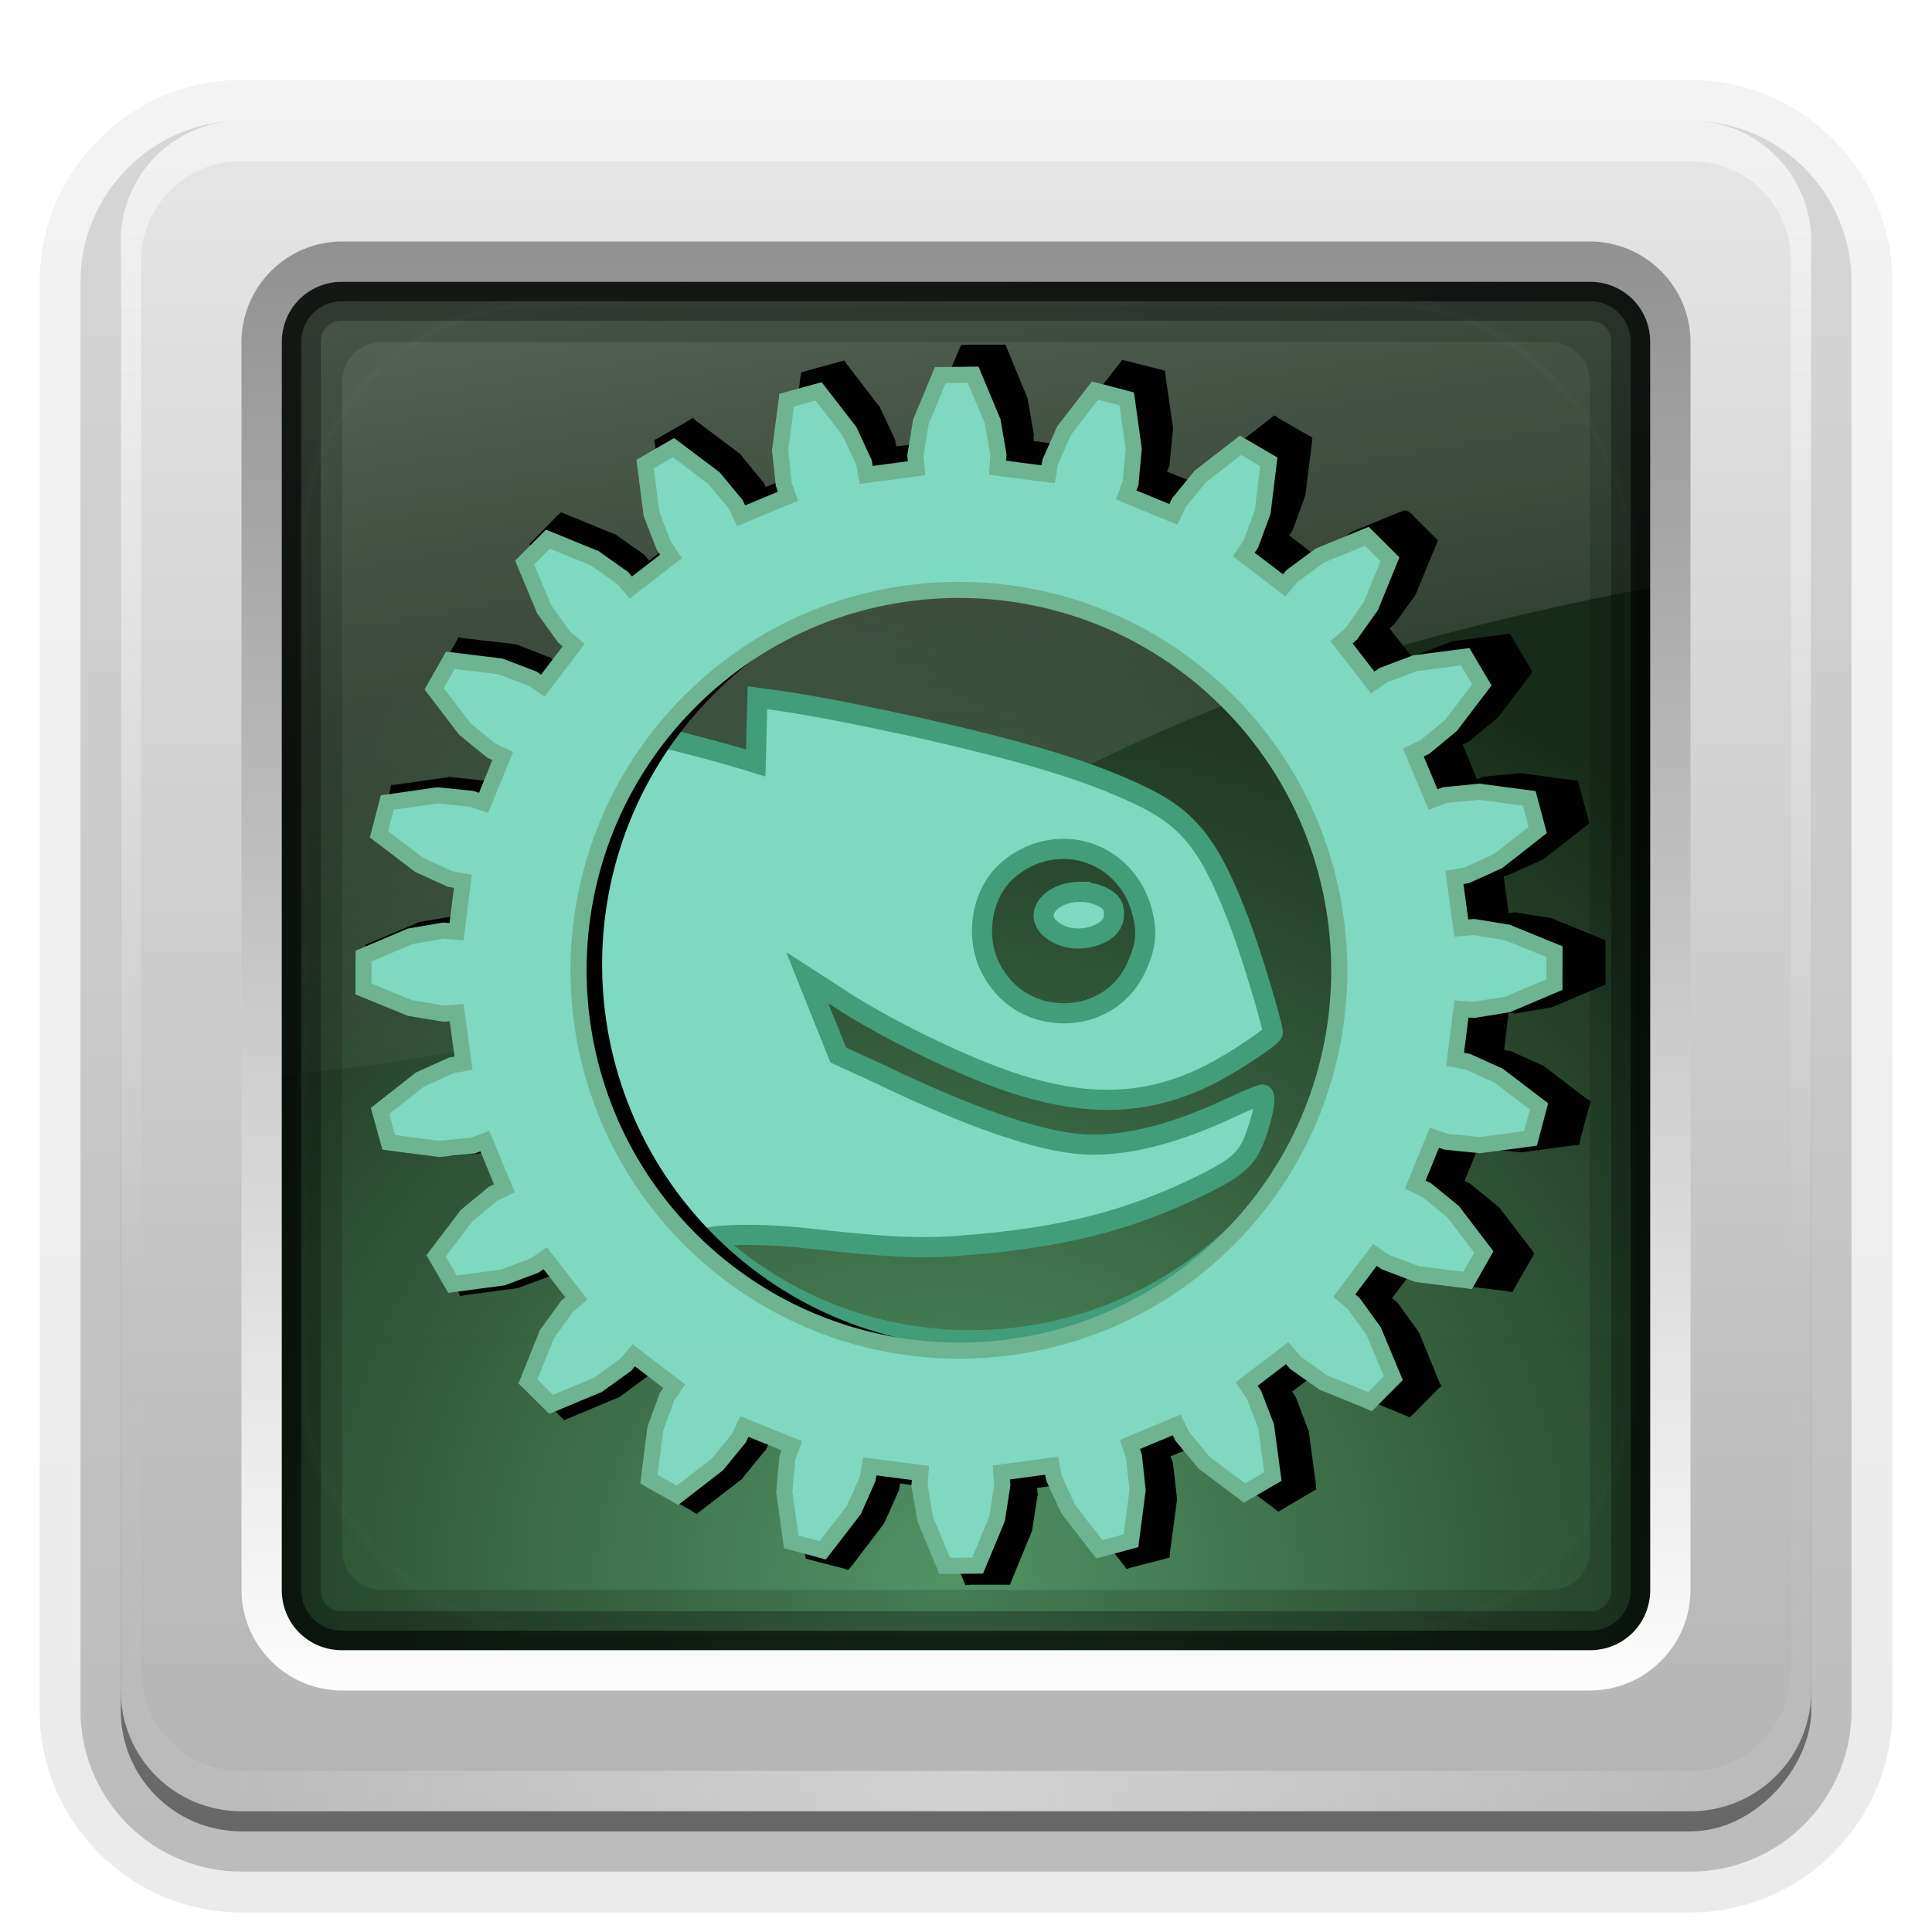 <?xml version="1.0" encoding="UTF-8"?>
<svg id="svg2408" width="96" height="96" version="1.0" xmlns="http://www.w3.org/2000/svg" xmlns:cc="http://creativecommons.org/ns#" xmlns:dc="http://purl.org/dc/elements/1.1/" xmlns:rdf="http://www.w3.org/1999/02/22-rdf-syntax-ns#" xmlns:xlink="http://www.w3.org/1999/xlink">
 <defs id="defs2410">
  <linearGradient id="ButtonShadow" x1="45.448" x2="45.448" y1="92.54" y2="7.016" gradientTransform="scale(1.006 .994)" gradientUnits="userSpaceOnUse">
   <stop id="stop3750" offset="0"/>
   <stop id="stop3752" stop-opacity=".588" offset="1"/>
  </linearGradient>
  <filter id="filter3174" color-interpolation-filters="sRGB">
   <feGaussianBlur id="feGaussianBlur3176" stdDeviation="1.71"/>
  </filter>
  <linearGradient id="linearGradient3188" x1="36.357" x2="36.357" y1="6" y2="63.893" gradientUnits="userSpaceOnUse">
   <stop id="stop3739" stop-color="#fefefe" offset="0"/>
   <stop id="stop3741" stop-color="#fefefe" stop-opacity="0" offset="1"/>
  </linearGradient>
  <linearGradient id="linearGradient3427" x1="48" x2="48" y1="90" y2="5.988" gradientUnits="userSpaceOnUse">
   <stop id="stop3189" stop-color="#b4b4b4" offset="0"/>
   <stop id="stop3191" stop-color="#e6e6e6" offset="1"/>
  </linearGradient>
  <radialGradient id="radialGradient3205" cx="47.098" cy="78.287" r="38.957" gradientTransform="matrix(1.383 -1.035e-8 0 1.312 -18.039 -24.219)" gradientUnits="userSpaceOnUse">
   <stop id="stop2200" stop-color="#509363" offset="0"/>
   <stop id="stop2202" stop-color="#162817" offset="1"/>
  </radialGradient>
  <linearGradient id="linearGradient3279" x1="43.179" x2="43.179" y1="13" y2="83.295" gradientTransform="matrix(1.029 0 0 1.029 -1.412 -1.412)" gradientUnits="userSpaceOnUse">
   <stop id="stop3467" stop-color="#919191" offset="0"/>
   <stop id="stop3469" stop-color="#fdfdfd" offset="1"/>
  </linearGradient>
  <radialGradient id="radialGradient2874" cx="48" cy="90.172" r="42" gradientTransform="matrix(1.157 0 0 .996 -7.551 .197)" gradientUnits="userSpaceOnUse">
   <stop id="stop3739-2" stop-color="#fefefe" offset="0"/>
   <stop id="stop3741-7" stop-color="#fefefe" stop-opacity="0" offset="1"/>
  </radialGradient>
  <clipPath id="clipPath3613">
   <rect id="rect3615" x="6" y="6" width="84" height="84" rx="6" ry="6" fill="#fefefe"/>
  </clipPath>
  <filter id="filter3794" x="-.192" y="-.192" width="1.384" height="1.384" color-interpolation-filters="sRGB">
   <feGaussianBlur id="feGaussianBlur3796" stdDeviation="5.28"/>
  </filter>
  <linearGradient id="linearGradient2908" x1="48" x2="48" y1="20.221" y2="138.66" gradientUnits="userSpaceOnUse">
   <stop id="stop3739-8" stop-color="#fefefe" offset="0"/>
   <stop id="stop3741-71" stop-color="#fefefe" stop-opacity="0" offset="1"/>
  </linearGradient>
  <linearGradient id="ButtonShadow-0" x1="45.448" x2="45.448" y1="92.54" y2="7.016" gradientTransform="matrix(1.006 0 0 .994 100 0)" gradientUnits="userSpaceOnUse">
   <stop id="stop3750-8" offset="0"/>
   <stop id="stop3752-5" stop-opacity=".588" offset="1"/>
  </linearGradient>
  <linearGradient id="linearGradient3780" x1="32.251" x2="32.251" y1="6.132" y2="90.239" gradientTransform="matrix(1.024 0 0 1.012 -1.143 -98.071)" gradientUnits="userSpaceOnUse" xlink:href="#ButtonShadow-0"/>
  <linearGradient id="linearGradient3721" x1="32.251" x2="32.251" y1="6.132" y2="90.239" gradientTransform="translate(0,-97)" gradientUnits="userSpaceOnUse" xlink:href="#ButtonShadow-0"/>
  <linearGradient id="linearGradient5703" x1="11.492" x2="17.199" y1="1.654" y2="26.729" gradientTransform="matrix(2.613 0 0 1.894 -5.263 5.678)" gradientUnits="userSpaceOnUse">
   <stop id="stop2669-7" stop-color="#fefefe" offset="0"/>
   <stop id="stop2671-7" stop-color="#fcfcff" stop-opacity="0" offset="1"/>
  </linearGradient>
  <filter id="filter4244" color-interpolation-filters="sRGB">
   <feGaussianBlur id="feGaussianBlur4246" stdDeviation="1.568"/>
  </filter>
 </defs>
 <g id="layer2" display="none">
  <rect id="rect3745" x="5" y="7" width="86" height="85" rx="6" ry="6" fill="url(#ButtonShadow)" filter="url(#filter3174)" opacity=".9"/>
 </g>
 <g id="layer4">
  <path id="path3786" transform="scale(1,-1)" d="m12-95.031c-5.511 0-10.031 4.52-10.031 10.031v71c0 5.511 4.52 10.031 10.031 10.031h72c5.511 0 10.031-4.52 10.031-10.031v-71c0-5.511-4.52-10.031-10.031-10.031h-72z" fill="url(#linearGradient3780)" opacity=".08"/>
  <path id="path3778" transform="scale(1,-1)" d="m12-94.031c-4.972 0-9.031 4.06-9.031 9.031v71c0 4.972 4.06 9.031 9.031 9.031h72c4.972 0 9.031-4.06 9.031-9.031v-71c0-4.972-4.06-9.031-9.031-9.031h-72z" fill="url(#linearGradient3780)" opacity=".1"/>
  <path id="path3770" transform="scale(1,-1)" d="m12-93c-4.409 0-8 3.591-8 8v71c0 4.409 3.591 8 8 8h72c4.409 0 8-3.591 8-8v-71c0-4.409-3.591-8-8-8h-72z" fill="url(#linearGradient3780)" opacity=".2"/>
  <rect id="rect3723" transform="scale(1,-1)" x="5" y="-92" width="86" height="85" rx="7" ry="7" fill="url(#linearGradient3780)" opacity=".3"/>
  <rect id="rect3716" transform="scale(1,-1)" x="6" y="-91" width="84" height="84" rx="6" ry="6" fill="url(#linearGradient3721)" opacity=".45"/>
 </g>
 <g id="layer3">
  <rect id="rect3461" x="8.141" y="8.254" width="77.915" height="78.516" rx="5.853" ry="6.173" fill="url(#radialGradient3205)"/>
  <path id="path2443" d="m13.146 10.607c-1.106 0-3.327 0.402-3.327 2.169l0.25 40.918c37.361-2.037 29.862-17.454 75.75-25.178l-0.133-15.179c-0.165-2.379-1.14-2.604-3.404-2.59l-69.136-0.14z" fill="url(#linearGradient5703)" fill-rule="evenodd" opacity=".3"/>
  <path id="rect3222-3" d="m19 13c-3.289 0-6 2.711-6 6v58c0 3.289 2.711 6 6 6h58c3.289 0 6-2.711 6-6v-58c0-3.289-2.711-6-6-6h-58zm0 4h58c1.143 0 2 0.857 2 2v58c0 1.143-0.857 2-2 2h-58c-1.143 0-2-0.857-2-2v-58c0-1.143 0.857-2 2-2z" color="#000000" opacity=".15" style="block-progression:tb;text-indent:0;text-transform:none"/>
  <path id="rect3981" d="m17 14c-1.662 0-3 1.338-3 3v62c0 1.662 1.338 3 3 3h62c1.662 0 3-1.338 3-3v-62c0-1.662-1.338-3-3-3h-62zm0 1.938h62c0.618 0 1.062 0.444 1.062 1.062v62c0 0.618-0.444 1.062-1.062 1.062h-62c-0.618 0-1.062-0.444-1.062-1.062v-62c0-0.618 0.444-1.062 1.062-1.062z" color="#000000" opacity=".3"/>
  <path id="rect3977" d="m17 14c-1.662 0-3 1.338-3 3v62c0 1.662 1.338 3 3 3h62c1.662 0 3-1.338 3-3v-62c0-1.662-1.338-3-3-3h-62zm0 0.969h62c1.14 0 2.031 0.891 2.031 2.031v62c0 1.14-0.891 2.031-2.031 2.031h-62c-1.14 0-2.031-0.891-2.031-2.031v-62c0-1.14 0.891-2.031 2.031-2.031z" color="#000000" opacity=".6"/>
  <path id="path4124" d="m48.225 22.888c-13.578 0-24.585 11.007-24.585 24.585 0 13.578 11.007 24.585 24.585 24.585 13.578 0 24.585-11.007 24.585-24.585 0-13.578-11.007-24.585-24.585-24.585zm0 5.463c10.561 0 19.122 8.561 19.122 19.122 0 10.561-8.561 19.122-19.122 19.122-5.025 0-9.563-1.952-12.976-5.122 1.1-0.155 2.849-0.172 5.122 0.085 3.325 0.376 5.149 0.507 7.341 0.341 4.993-0.378 8.291-1.199 11.951-2.988 1.913-0.935 2.318-1.357 2.732-2.476 0.394-1.066 0.543-2.049 0.341-2.049-0.071 0-0.701 0.243-1.451 0.598-2.816 1.331-5.28 1.993-7.427 1.878-2.232-0.119-5.821-1.414-10.158-3.5l-2.049-0.939-1.537-3.841 1.451 0.939c2.477 1.645 6.522 3.582 8.963 4.354 3.729 1.179 6.643 1.018 9.646-0.512 1.058-0.539 3.073-1.86 3.073-2.049 0-0.355-1.031-3.812-1.622-5.378-1.478-3.917-2.515-5.24-4.951-6.402-2.704-1.29-5.703-2.166-11.183-3.415-2.62-0.556-5.195-1.12-7.854-1.451l-0.085 3.244c-1.739-0.541-3.391-0.957-5.037-1.366 3.457-4.943 9.218-8.195 15.707-8.195zm4.524 13.829c1.79-0.038 3.496 1.14 4.012 3.159 0.26 1.017 0.178 1.738-0.341 2.817-0.759 1.577-2.44 2.433-4.268 2.134-1.29-0.211-2.404-1.042-2.988-2.305-0.711-1.538-0.378-3.58 0.854-4.695 0.807-0.73 1.794-1.09 2.732-1.11zm0.939 2.134c-1.429 0-2.326 1.049-1.537 1.793 0.641 0.603 1.71 0.691 2.561 0.256 0.551-0.282 0.74-0.713 0.598-1.28-0.105-0.418-0.927-0.768-1.622-0.768z" color="#000000" fill="#7ed8bf" stroke="#409c79"/>
  <g id="g4624" transform="matrix(.786 0 0 .786 -63.473 10.731)">
   <path id="path4226" d="m141.82 8.136-0.312 0.031-0.125 0.281-1.281 3.031v0.062l-0.031 0.062-0.344 2.188v0.125l0.031 0.344-2.344 0.312-0.062-0.344v-0.062l-0.031-0.062-0.938-2v-0.062l-0.062-0.031-2-2.594-0.188-0.281-2.406 0.656-0.312 0.094-0.062 0.312-0.406 3.281-0.031 0.062 0.031 0.062 0.219 2.188v0.062l0.031 0.031 0.125 0.375-2.156 0.875-0.156-0.312-0.031-0.031-0.062-0.062-1.406-1.719-0.031-0.031-0.062-0.031-2.625-1.969-0.25-0.219-0.281 0.188-1.844 1.062-0.312 0.156 0.062 0.344 0.406 3.25 0.031 0.062v0.062l0.812 2.062 0.031 0.062 0.031 0.031 0.188 0.281-1.875 1.469-0.219-0.281-0.031-0.031-0.062-0.062-1.812-1.281-0.031-0.031h-0.062l-3.062-1.25-0.281-0.125-0.25 0.219-1.5 1.531-0.25 0.25 0.125 0.281 1.281 3.062 0.031 0.031 0.031 0.062 1.281 1.812 0.031 0.031 0.062 0.031 0.25 0.219-1.438 1.906-0.281-0.188-0.031-0.062h-0.062l-2.062-0.812h-0.062l-0.062-0.031-3.25-0.375-0.344-0.062-0.156 0.312-1.062 1.844-0.156 0.281 0.188 0.281 2 2.594 0.031 0.062 0.062 0.031 1.719 1.406 0.031 0.031 0.375 0.188-0.875 2.156-0.344-0.125h-0.125l-2.188-0.219-0.062-0.031-0.062 0.031-3.281 0.469-0.344 0.031-0.062 0.312-0.531 2.094-0.094 0.312 0.25 0.188 2.625 2 0.031 0.031 0.062 0.031 2.031 0.906 0.062 0.031h0.031l0.375 0.062-0.312 2.344-0.344-0.031h-0.125l-2.188 0.375h-0.062l-0.031 0.031-3.031 1.281-0.312 0.125v2.812l0.312 0.125 3.031 1.25 0.062 0.031h0.062l2.188 0.344 0.062 0.031h0.062l0.344-0.031 0.312 2.312-0.312 0.062-0.125 0.062-2.031 0.906-0.125 0.062-2.594 2.031-0.25 0.219 0.094 0.312 0.562 2.062 0.094 0.312 0.312 0.031 3.281 0.438h0.094l2.219-0.219h0.062l0.062-0.031 0.312-0.125 0.906 2.188-0.375 0.188-0.031 0.031-1.719 1.406-0.031 0.031-0.031 0.062-2 2.625-0.188 0.25 0.156 0.281 1.062 1.844 0.156 0.312 0.344-0.062 3.281-0.438h0.062l0.031-0.031 2.094-0.781h0.062l0.031-0.062 0.281-0.188 1.469 1.875-0.281 0.219-0.031 0.031-0.031 0.062-1.312 1.781-0.031 0.062-0.031 0.031-1.219 3.094-0.125 0.281 1.969 1.969 0.312-0.125 3.062-1.281h0.031l0.062-0.031 1.781-1.312 0.062-0.031 0.031-0.031 0.219-0.281 1.875 1.438-0.188 0.281-0.062 0.125-0.75 2.062-0.031 0.062v0.062l-0.406 3.281-0.062 0.312 0.312 0.188 1.844 1.031 0.281 0.188 0.281-0.219 2.594-2 0.031-0.031 0.031-0.062 1.406-1.719 0.062-0.031v-0.062l0.156-0.312 2.188 0.875-0.125 0.344v0.062l-0.031 0.062-0.188 2.188v0.125l0.438 3.25 0.062 0.344 0.312 0.094 2.062 0.531 0.312 0.094 0.219-0.25 2-2.625 0.031-0.062 0.031-0.031 0.906-2.031 0.031-0.062v-0.062l0.062-0.344 2.344 0.312-0.031 0.344v0.125l0.375 2.188 0.031 0.062v0.031l1.281 3.062 0.125 0.312 0.344-0.031h2.469l0.125-0.312 1.25-3.031 0.031-0.062v-0.062l0.344-2.188 0.031-0.062-0.031-0.062-0.031-0.344 2.344-0.312 0.062 0.344 0.062 0.125 0.906 2 0.031 0.031 0.031 0.062 2.031 2.625 0.188 0.25 0.312-0.094 2.062-0.531 0.344-0.094 0.031-0.344 0.438-3.281v-0.125l-0.25-2.188v-0.062l-0.031-0.062-0.125-0.344 2.188-0.875 0.156 0.312 0.031 0.031 0.031 0.062 1.438 1.719 0.062 0.062 2.625 1.969 0.281 0.219 0.281-0.156 1.844-1.094 0.281-0.156-0.031-0.344-0.438-3.25v-0.062l-0.031-0.062-0.781-2.062-0.031-0.062-0.031-0.031-0.188-0.312 1.875-1.406 0.219 0.25 0.031 0.062 0.062 0.031 1.781 1.281 0.062 0.031h0.062l3.031 1.25 0.312 0.125 0.25-0.219 1.5-1.531 0.25-0.219-0.156-0.312-1.25-3.062-0.031-0.031-0.031-0.062-1.281-1.781-0.094-0.094-0.281-0.219 1.438-1.875 0.281 0.188 0.062 0.031h0.062l2.062 0.781 0.031 0.031h0.062l3.281 0.406 0.344 0.062 0.156-0.312 1.062-1.844 0.156-0.281-0.188-0.281-2-2.594-0.031-0.063-0.062-0.031-1.719-1.406-0.031-0.031-0.375-0.188 0.875-2.156 0.344 0.094 0.062 0.031h0.031l2.219 0.219h0.094l3.281-0.438 0.344-0.031 0.062-0.344 0.562-2.062 0.094-0.344-0.281-0.188-2.625-2-0.031-0.062h-0.062l-2-0.906-0.062-0.031h-0.062l-0.344-0.062 0.281-2.344 0.344 0.031h0.125l2.188-0.375h0.062l0.062-0.031 3.031-1.281 0.312-0.125v-2.812l-0.312-0.125-3.062-1.25-0.031-0.031h-0.062l-2.188-0.344-0.062-0.031-0.062 0.031-0.344 0.031-0.312-2.344 0.312-0.062 0.125-0.062 2.031-0.906 0.062-0.031 0.031-0.031 2.594-2.031 0.25-0.188-0.062-0.312-0.562-2.062-0.094-0.344-0.344-0.031-3.25-0.438h-0.125l-2.188 0.219h-0.062l-0.062 0.031-0.344 0.125-0.906-2.188 0.344-0.156 0.031-0.031 0.062-0.031 1.688-1.406 0.031-0.031 0.062-0.031 2-2.625 0.188-0.281-0.156-0.281-1.094-1.844-0.156-0.281-0.344 0.031-3.25 0.438h-0.062l-0.062 0.031-2.062 0.781-0.062 0.031-0.031 0.031-0.281 0.188-1.469-1.875 0.25-0.219 0.062-0.031 0.031-0.062 1.281-1.781 0.062-0.125 1.25-3.031 0.125-0.312-1.75-1.75-0.125-0.094-0.156-0.031-0.125-0.031-0.125 0.062-3.062 1.25-0.125 0.062-1.781 1.312-0.062 0.062-0.219 0.281-1.875-1.438 0.188-0.281 0.062-0.125 0.75-2.062 0.031-0.062v-0.062l0.406-3.25 0.031-0.344-0.281-0.156-1.844-1.062-0.281-0.188-0.281 0.219-2.594 2.031-0.062 0.031-0.031 0.031-1.406 1.719-0.031 0.031-0.031 0.062-0.156 0.312-2.188-0.875 0.125-0.312 0.031-0.062v-0.062l0.219-2.219v-0.125l-0.469-3.25-0.031-0.344-0.344-0.094-2.062-0.531-0.312-0.062-0.188 0.25-2.031 2.594-0.031 0.062v0.031l-0.906 2.062-0.031 0.031-0.031 0.062-0.062 0.344-2.312-0.312v-0.344l0.031-0.062-0.031-0.062-0.375-2.188v-0.031l-0.031-0.062-1.25-3.031-0.125-0.312h-2.5zm1.125 14.969c6.198-0.023 12.409 2.318 17.156 7.031 9.495 9.425 9.581 24.786 0.156 34.281-9.425 9.495-24.786 9.519-34.281 0.094-9.495-9.425-9.55-24.755-0.125-34.25 4.713-4.748 10.896-7.133 17.094-7.156z" filter="url(#filter4244)"/>
  </g>
  <path id="path2647" d="m67.917 26.647-2.338 0.959-1.364 1.002-0.404 0.477-2.011-1.534 0.357-0.523 0.585-1.59 0.304-2.493-1.405-0.818-1.999 1.549-1.062 1.302-0.276 0.581-2.345-0.965 0.218-0.592 0.156-1.693-0.345-2.49-1.578-0.411-1.534 1.988-0.69 1.556-0.102 0.615-2.516-0.327 0.044-0.626-0.284-1.668-0.971-2.326-1.634 0.018-0.965 2.321-0.272 1.67 0.06 0.637-2.502 0.334-0.118-0.625-0.713-1.539-1.537-1.988-1.586 0.435-0.327 2.493 0.18 1.68 0.211 0.602-2.326 0.971-0.269-0.567-1.083-1.306-2.011-1.511-1.411 0.816 0.322 2.491 0.62 1.585 0.35 0.509-1.999 1.549-0.407-0.474-1.383-0.98-2.333-0.953-1.155 1.163 0.971 2.326 0.99 1.375 0.477 0.404-1.534 2.011-0.511-0.346-1.59-0.608-2.493-0.304-0.806 1.417 1.526 1.999 1.314 1.073 0.569 0.264-0.953 2.333-0.603-0.206-1.681-0.168-2.502 0.357-0.411 1.578 1.999 1.522 1.544 0.701 0.626 0.114-0.315 2.505-0.638-0.056-1.668 0.284-2.314 0.982-0.005 1.634 2.333 0.953 1.67 0.272 0.626-0.049 0.345 2.514-0.614 0.107-1.55 0.701-1.988 1.56 0.435 1.563 2.493 0.327 1.692-0.168 0.59-0.222 0.971 2.349-0.567 0.269-1.306 1.083-1.522 1.999 0.816 1.411 2.502-0.334 1.586-0.597 0.52-0.361 1.549 1.999-0.474 0.407-0.992 1.371-0.942 2.345 1.152 1.143 2.326-0.971 1.375-0.99 0.404-0.477 2.011 1.534-0.357 0.523-0.585 1.59-0.315 2.505 1.417 0.806 1.988-1.537 1.073-1.314 0.264-0.569 2.356 0.953-0.218 0.592-0.156 1.693 0.345 2.49 1.566 0.423 1.546-1.999 0.69-1.556 0.102-0.615 2.516 0.327-0.044 0.626 0.284 1.668 0.971 2.326 1.634-0.018 0.965-2.321 0.26-1.681-0.049-0.626 2.502-0.334 0.118 0.625 0.701 1.527 1.549 1.999 1.575-0.423 0.327-2.516-0.18-1.68-0.199-0.59 2.326-0.971 0.269 0.567 1.083 1.306 2.011 1.511 1.411-0.816-0.334-2.502-0.608-1.574-0.361-0.52 2.011-1.537 0.407 0.474 1.383 0.98 2.333 0.953 1.155-1.163-0.971-2.326-0.99-1.375-0.477-0.404 1.522-2.022 0.523 0.357 1.578 0.597 2.505 0.315 0.806-1.417-1.526-1.999-1.314-1.073-0.569-0.264 0.953-2.333 0.592 0.195 1.681 0.168 2.502-0.334 0.423-1.589-2.011-1.534-1.532-0.69-0.626-0.114 0.315-2.505 0.626 0.044 1.679-0.273 2.314-0.982 0.005-1.634-2.333-0.953-1.67-0.272-0.626 0.049-0.345-2.514 0.614-0.107 1.55-0.701 1.976-1.549-0.423-1.575-2.493-0.327-1.692 0.168-0.59 0.222-0.982-2.337 0.578-0.28 1.294-1.071 1.534-2.011-0.828-1.399-2.491 0.322-1.586 0.597-0.52 0.361-1.549-1.999 0.474-0.407 0.98-1.383 0.953-2.333zm-6.959 8.15c7.406 7.351 7.462 19.331 0.11 26.737-7.351 7.406-19.332 7.438-26.737 0.087-7.406-7.351-7.45-19.32-0.099-26.726 7.351-7.406 19.32-7.45 26.726-0.099z" fill="#7ed8bf" stroke="#6db392" stroke-width=".8"/>
 </g>
 <g id="layer1">
  <path id="rect2419" d="m12 6c-3.324 0-6 2.676-6 6v72c0 3.324 2.676 6 6 6h72c3.324 0 6-2.676 6-6v-72c0-3.324-2.676-6-6-6h-72zm5 7h62c2.216 0 4 1.784 4 4v62c1e-6 2.216-1.784 4-4 4h-62c-2.216 1e-6 -4-1.784-4-4v-62c0-2.216 1.784-4 4-4z" fill="url(#linearGradient3427)"/>
  <path id="rect3728" d="m12 6c-3.324 0-6 2.676-6 6v2 68 2c0 0.335 0.041 0.651 0.094 0.969 0.049 0.296 0.097 0.597 0.188 0.875 0.01 0.03 0.021 0.064 0.031 0.094 0.099 0.288 0.235 0.547 0.375 0.812 0.145 0.274 0.316 0.536 0.5 0.781s0.374 0.473 0.594 0.688c0.44 0.428 0.943 0.815 1.5 1.094 0.279 0.14 0.573 0.247 0.875 0.344-0.256-0.1-0.487-0.236-0.719-0.375-0.007-0.004-0.024 0.004-0.031 0-0.032-0.019-0.062-0.043-0.094-0.062-0.12-0.077-0.231-0.164-0.344-0.25-0.106-0.081-0.213-0.161-0.312-0.25-0.178-0.161-0.347-0.345-0.5-0.531-0.108-0.13-0.218-0.265-0.312-0.406-0.025-0.038-0.038-0.086-0.062-0.125-0.065-0.103-0.13-0.205-0.188-0.312-0.101-0.195-0.206-0.416-0.281-0.625-0.008-0.022-0.024-0.041-0.031-0.062-0.032-0.092-0.036-0.187-0.062-0.281-0.03-0.107-0.07-0.203-0.094-0.312-0.073-0.342-0.125-0.698-0.125-1.062v-2-68-2c0-2.782 2.218-5 5-5h2 68 2c2.782 0 5 2.218 5 5v2 68 2c0 0.364-0.052 0.721-0.125 1.062-0.044 0.207-0.088 0.398-0.156 0.594-0.008 0.022-0.023 0.041-0.031 0.062-0.063 0.174-0.138 0.367-0.219 0.531-0.042 0.083-0.079 0.17-0.125 0.25-0.055 0.097-0.127 0.188-0.188 0.281-0.094 0.141-0.205 0.276-0.312 0.406-0.143 0.174-0.303 0.347-0.469 0.5-0.011 0.01-0.02 0.021-0.031 0.031-0.138 0.126-0.285 0.234-0.438 0.344-0.103 0.073-0.204 0.153-0.312 0.219-0.007 0.004-0.024-0.004-0.031 0-0.232 0.139-0.463 0.275-0.719 0.375 0.302-0.097 0.596-0.204 0.875-0.344 0.557-0.279 1.06-0.666 1.5-1.094 0.22-0.214 0.409-0.442 0.594-0.688s0.355-0.508 0.5-0.781c0.14-0.265 0.276-0.525 0.375-0.812 0.01-0.031 0.021-0.063 0.031-0.094 0.09-0.278 0.139-0.579 0.188-0.875 0.052-0.318 0.094-0.634 0.094-0.969v-2-68-2c0-3.324-2.676-6-6-6h-72z" fill="url(#linearGradient3188)" opacity=".5"/>
  <path id="rect3425" d="m17 12c-2.753 0-5 2.247-5 5v62c0 2.753 2.247 5 5 5h62c2.753 0 5-2.247 5-5v-62c0-2.753-2.247-5-5-5h-62zm0 2h62c1.679 0 3 1.321 3 3v62c1e-6 1.679-1.321 3-3 3h-62c-1.679 0-3-1.321-3-3v-62c0-1.679 1.321-3 3-3z" fill="url(#linearGradient3279)"/>
  <path id="path3615" d="m12 90c-3.324 0-6-2.676-6-6v-2-68-2c0-0.335 0.041-0.651 0.094-0.969 0.049-0.296 0.097-0.597 0.188-0.875 0.01-0.03 0.021-0.064 0.031-0.094 0.099-0.288 0.235-0.547 0.375-0.812 0.145-0.274 0.316-0.536 0.5-0.781s0.374-0.473 0.594-0.688c0.44-0.428 0.943-0.815 1.5-1.094 0.279-0.14 0.573-0.247 0.875-0.344-0.256 0.1-0.487 0.236-0.719 0.375-0.007 0.004-0.024-0.004-0.031 0-0.032 0.019-0.062 0.043-0.094 0.062-0.12 0.077-0.231 0.164-0.344 0.25-0.106 0.081-0.213 0.161-0.312 0.25-0.178 0.161-0.347 0.345-0.5 0.531-0.108 0.13-0.218 0.265-0.312 0.406-0.025 0.038-0.038 0.086-0.062 0.125-0.065 0.103-0.13 0.205-0.188 0.312-0.101 0.195-0.206 0.416-0.281 0.625-0.008 0.022-0.024 0.041-0.031 0.062-0.032 0.092-0.036 0.187-0.062 0.281-0.03 0.107-0.07 0.203-0.094 0.312-0.073 0.342-0.125 0.698-0.125 1.062v2 68 2c0 2.782 2.218 5 5 5h2 68 2c2.782 0 5-2.218 5-5v-2-68-2c0-0.364-0.052-0.721-0.125-1.062-0.044-0.207-0.088-0.398-0.156-0.594-0.008-0.022-0.023-0.041-0.031-0.062-0.063-0.174-0.138-0.367-0.219-0.531-0.042-0.083-0.079-0.17-0.125-0.25-0.055-0.097-0.127-0.188-0.188-0.281-0.094-0.141-0.205-0.276-0.312-0.406-0.143-0.174-0.303-0.347-0.469-0.5-0.011-0.01-0.02-0.021-0.031-0.031-0.138-0.126-0.285-0.234-0.438-0.344-0.103-0.073-0.204-0.153-0.312-0.219-0.007-0.004-0.024 0.004-0.031 0-0.232-0.139-0.463-0.275-0.719-0.375 0.302 0.097 0.596 0.204 0.875 0.344 0.557 0.279 1.06 0.666 1.5 1.094 0.22 0.214 0.409 0.442 0.594 0.688s0.355 0.508 0.5 0.781c0.14 0.265 0.276 0.525 0.375 0.812 0.01 0.031 0.021 0.063 0.031 0.094 0.09 0.278 0.139 0.579 0.188 0.875 0.052 0.318 0.094 0.634 0.094 0.969v2 68 2c0 3.324-2.676 6-6 6h-72z" fill="url(#radialGradient2874)" opacity=".4"/>
  <rect id="rect3171" x="15" y="15" width="66" height="66" rx="12" ry="12" clip-path="url(#clipPath3613)" fill="url(#linearGradient2908)" filter="url(#filter3794)" opacity=".1" stroke="#fefefe" stroke-linecap="round" stroke-width=".5"/>
 </g>
</svg>
